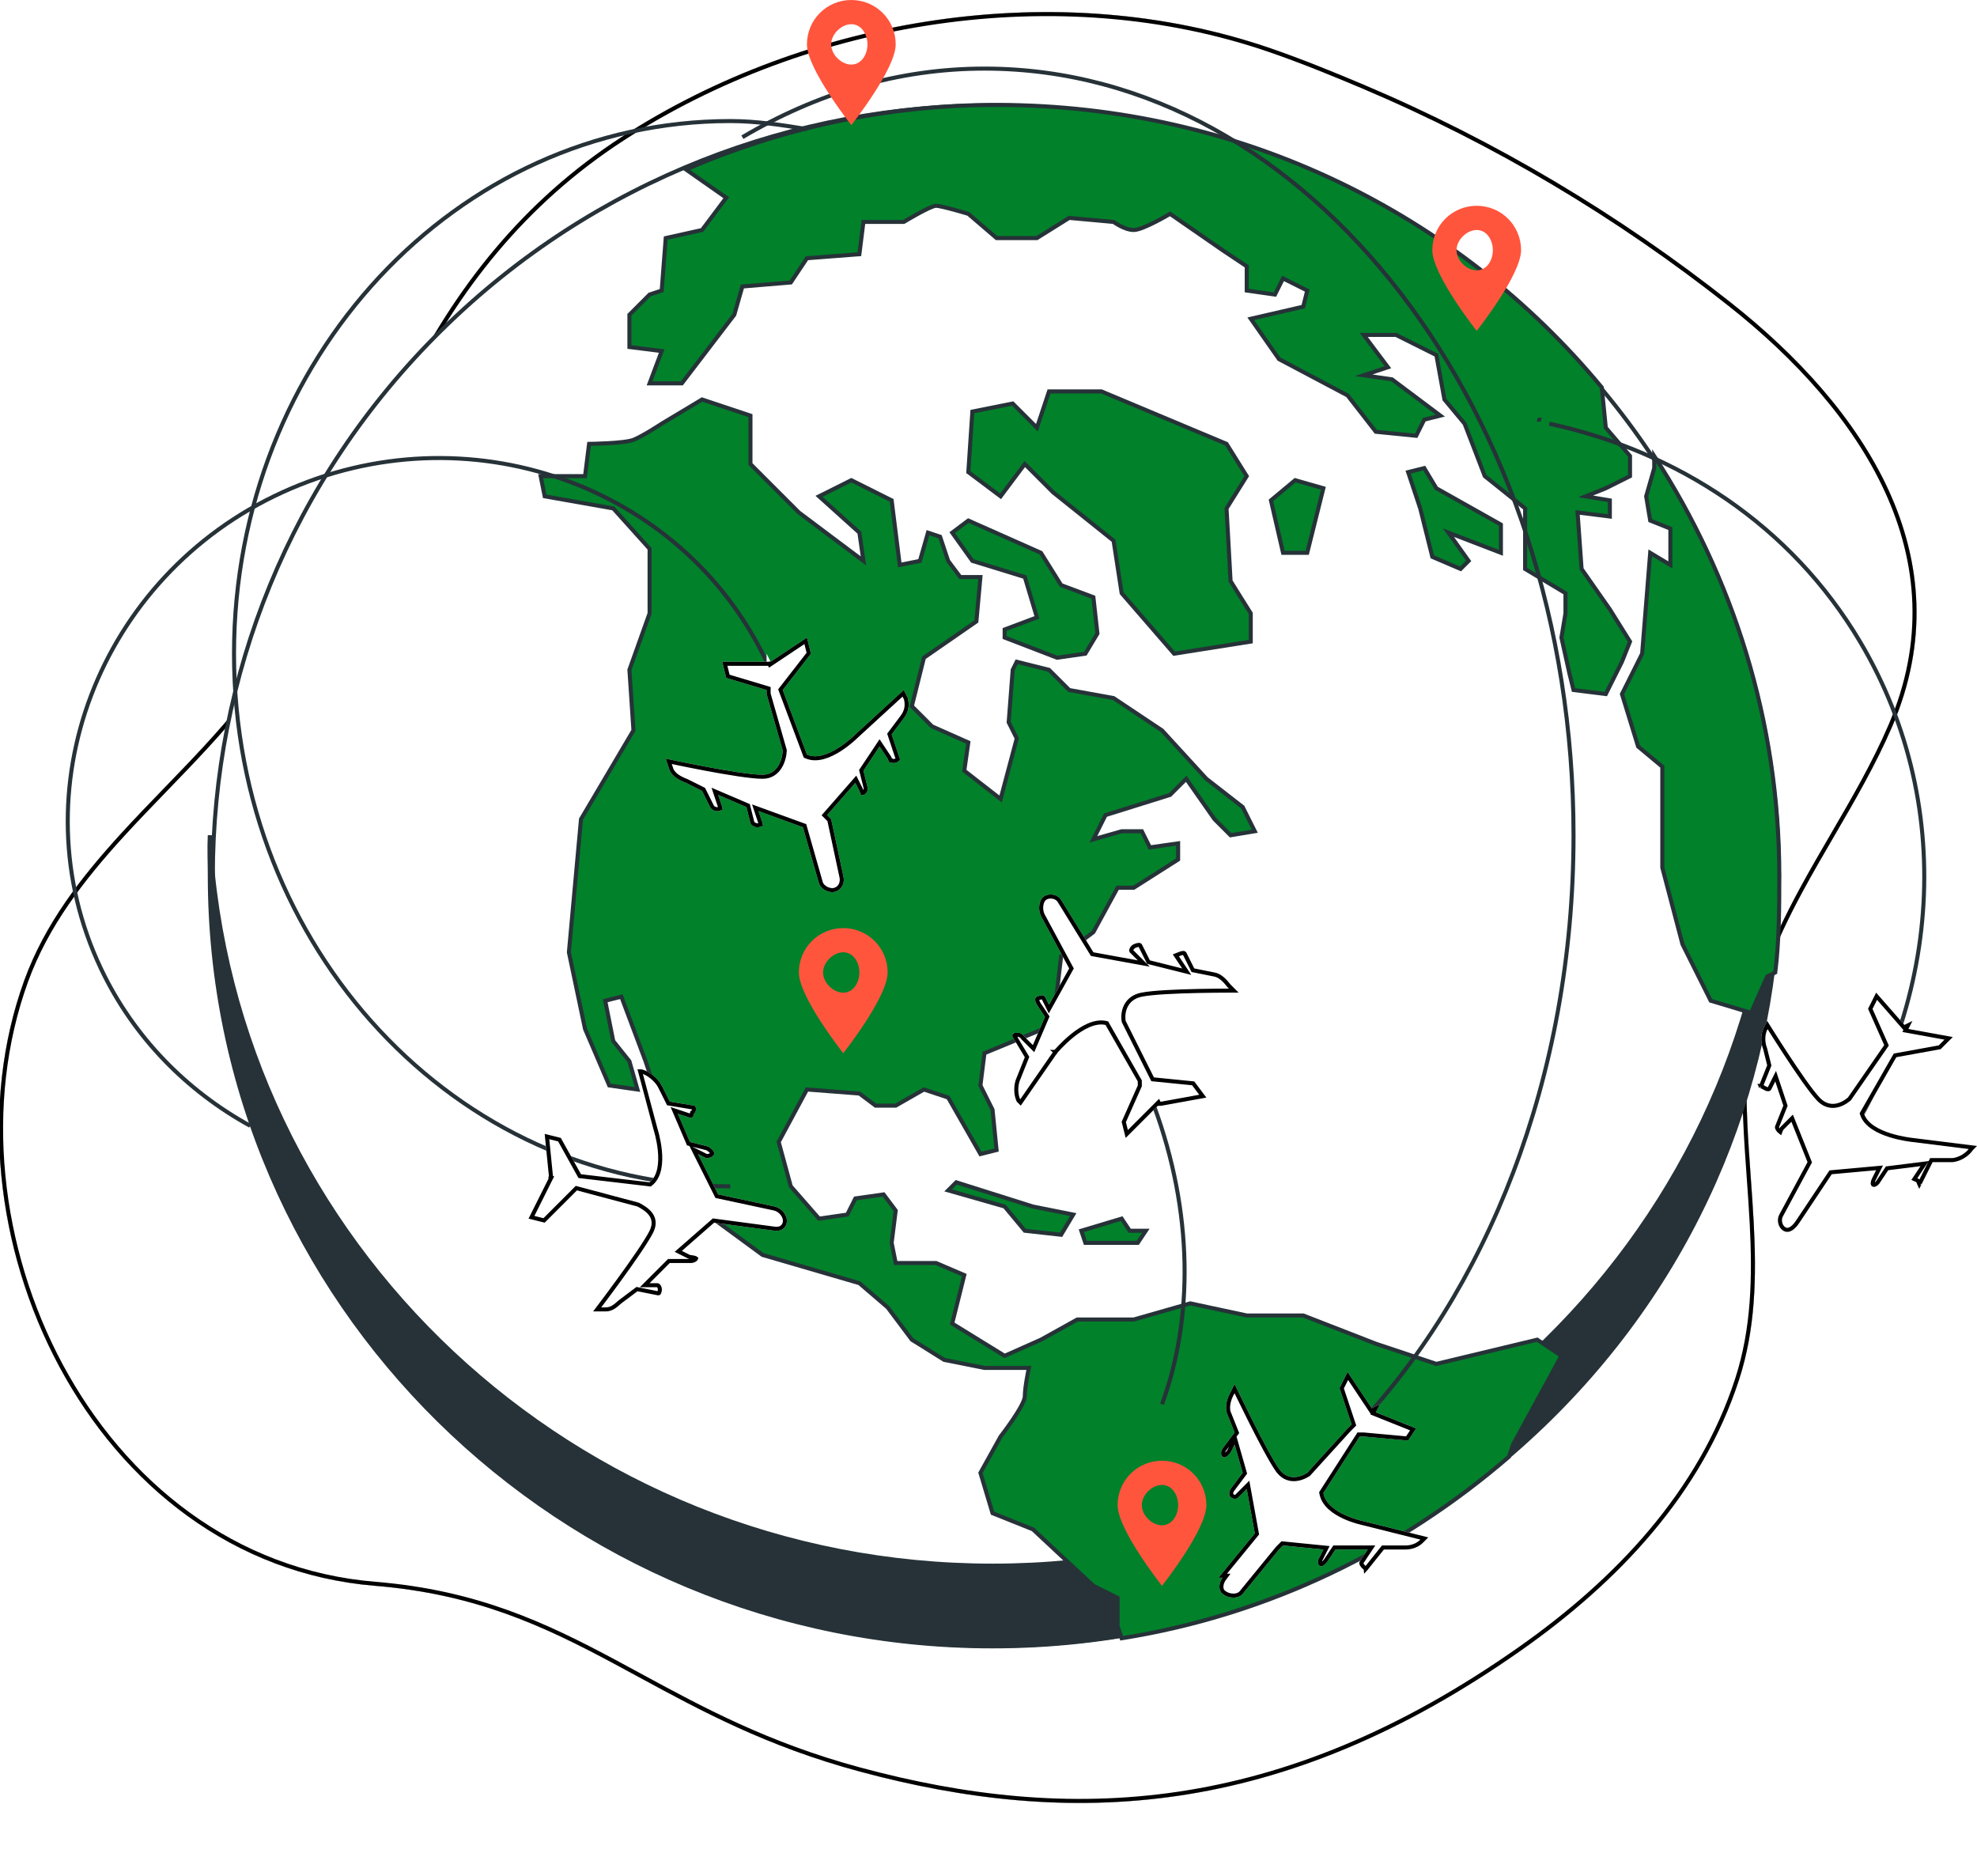 <svg xmlns="http://www.w3.org/2000/svg" width="490" height="465" viewBox="0 0 490 465" fill="none">
<g clip-path="url(#clip0_172_2949)">
<path d="M314.837 12.473L314.838 12.473C322.361 15.059 330.445 18.349 337.806 21.46C370.524 35.313 401.049 53.557 428.691 75.392L429 75L428.691 75.392C461.613 101.39 486.404 138.217 468.541 179.803C464.502 189.206 459.333 198.083 454.162 206.963C451.575 211.404 448.989 215.847 446.543 220.355C439.226 233.844 433.219 247.858 432.501 263.978C432.089 273.177 432.757 282.486 433.422 291.763C433.697 295.593 433.971 299.417 434.169 303.227C434.847 316.294 434.633 329.237 430.525 341.845C421.37 369.938 400.753 391.685 376.713 408.591C317.193 450.453 265.184 452.543 213.131 438.517C190.196 432.338 173.893 423.489 158.527 415.15C156.459 414.028 154.408 412.914 152.36 411.818C135.091 402.575 118.063 394.551 93.041 392.502C57.926 389.63 30.784 367.512 15.163 338.477C-0.462 309.435 -4.528 273.527 6.471 243.17C11.507 229.27 20.456 217.751 30.426 206.85C33.89 203.063 37.484 199.344 41.078 195.625C47.801 188.669 54.523 181.713 60.392 174.311C69.621 162.676 76.429 149.926 82.531 136.83C85.102 131.312 87.542 125.749 89.983 120.181C93.351 112.5 96.723 104.809 100.449 97.22C113.058 71.556 130.009 50.186 154.273 34.419C200.22 4.582 262.439 -5.614 314.837 12.473Z" stroke="black"/>
<g opacity="0.7">
<path d="M338 21C330.637 17.887 322.54 14.592 315 12C262.442 -6.142 200.063 4.087 154 34C129.647 49.825 112.64 71.272 100 97C87.155 123.163 78.387 150.82 60.001 174C42.011 196.688 16.142 215.013 6 243C-16.105 304.013 22.364 387.223 93.001 393C142.84 397.083 160.824 424.941 213 439C265.177 453.059 317.343 450.959 377 409C401.09 392.06 421.8 370.233 431 342C439.275 316.604 431.839 289.931 433 264C434.426 231.988 456.86 208.262 469 180C487.005 138.084 461.967 101.033 429 75C401.325 53.137 370.761 34.87 338 21Z" fill="white"/>
<path d="M314.837 12.473L314.838 12.473C322.361 15.059 330.445 18.349 337.806 21.46C370.524 35.313 401.049 53.557 428.691 75.392L429 75L428.691 75.392C461.613 101.39 486.404 138.217 468.541 179.803C464.502 189.206 459.333 198.083 454.162 206.963C451.575 211.404 448.989 215.847 446.543 220.355C439.226 233.844 433.219 247.858 432.501 263.978C432.089 273.177 432.757 282.486 433.422 291.763C433.697 295.593 433.971 299.417 434.169 303.227C434.847 316.294 434.633 329.237 430.525 341.845C421.37 369.938 400.753 391.685 376.713 408.591C317.193 450.453 265.184 452.543 213.131 438.517C190.196 432.338 173.893 423.489 158.527 415.15C156.459 414.028 154.408 412.914 152.36 411.818C135.091 402.575 118.063 394.551 93.041 392.502C57.926 389.63 30.784 367.512 15.163 338.477C-0.462 309.435 -4.528 273.527 6.471 243.17C11.507 229.27 20.456 217.751 30.426 206.85C33.89 203.063 37.484 199.344 41.078 195.625C47.801 188.669 54.523 181.713 60.392 174.311C69.621 162.676 76.429 149.926 82.531 136.83C85.102 131.312 87.542 125.749 89.983 120.181C93.351 112.5 96.723 104.809 100.449 97.22C113.058 71.556 130.009 50.186 154.273 34.419C200.22 4.582 262.439 -5.614 314.837 12.473Z" stroke="black"/>
</g>
<path d="M384.071 351.638C459.866 277.086 459.866 156.914 384.071 82.362C308.277 7.81 185.389 7.109 109.595 81.661C33.8 156.213 33.8 277.787 109.595 352.339C185.389 426.891 308.277 426.19 384.071 351.638Z" fill="white" stroke="#263238" stroke-miterlimit="10"/>
<path d="M246 388C142.309 388 57.347 307.724 52 207C51.824 210.353 52 213.604 52 217C52 322.421 138.857 408 246 408C353.143 408 440 322.421 440 217C440 213.604 440.191 210.353 440 207C434.653 307.724 349.691 388 246 388Z" fill="#263238"/>
<path d="M246 388C142.309 388 57.347 307.724 52 207C51.824 210.353 52 213.604 52 217C52 322.421 138.857 408 246 408C353.143 408 440 322.421 440 217C440 213.604 440.191 210.353 440 207C434.653 307.724 349.691 388 246 388Z" stroke="#263238" stroke-miterlimit="10"/>
<path d="M236 132L241 139L254 143L257 153L249 156V158L262 163L269 162L272 157L271 148L263 145L258 137L240 129L236 132Z" fill="#00812A"/>
<path d="M236 132L241 139L254 143L257 153L249 156V158L262 163L269 162L272 157L271 148L263 145L258 137L240 129L236 132Z" stroke="#263238" stroke-miterlimit="10"/>
<path d="M356 338L341 333L323 326H309L295 323L281 327H272H267L258 332L249 336L236 328L239 316L232 313H222L221 308L222 300L219 296L212 297L210 301L203 302L196 294L193 283L200 270L213 271L217 274H222L229 270L235 272L243 286L247 285L246 275L243 269L244 261L261 254L263 237L271 231L277 220H281L292 213V209L285 210L283 206H278L271 208L274 202L290 197L294 193L301 203L305 207L311 206L308 200L299 193L288 181L276 173L265 171L260 166L252 164L251 166L250 179L252 183L248 198L239 191L240 184L231 180L226 175L229 163L242 154L243 143H238L235 139L233 133L230 132L228 139L223 140L221 124L217 122L211 119L203 123L213 132L214 139L198 127L186 115V103L174 99L164 105C164 105 159.304 108.089 157 109C154.696 109.911 146 110 146 110L145 118H134L135 123L152 126L161 136V152L156 166L157 181L144 203L141 236L145 255L151 269L158 270L156 263L152 258L150 248L154 247L160 263L165 278V289L174 300L189 311L213 318L220 324L226 332L234 337L244 339H255C255 339 254 343.729 254 346C254 348.271 248 356 248 356L243 365L246 375L256 379L271 393L277 396V403L278 406C314.598 400.184 347.307 384.032 374 361L375 358L387 336L381 332L356 338Z" fill="#00812A"/>
<path d="M356 338L341 333L323 326H309L295 323L281 327H272H267L258 332L249 336L236 328L239 316L232 313H222L221 308L222 300L219 296L212 297L210 301L203 302L196 294L193 283L200 270L213 271L217 274H222L229 270L235 272L243 286L247 285L246 275L243 269L244 261L261 254L263 237L271 231L277 220H281L292 213V209L285 210L283 206H278L271 208L274 202L290 197L294 193L301 203L305 207L311 206L308 200L299 193L288 181L276 173L265 171L260 166L252 164L251 166L250 179L252 183L248 198L239 191L240 184L231 180L226 175L229 163L242 154L243 143H238L235 139L233 133L230 132L228 139L223 140L221 124L217 122L211 119L203 123L213 132L214 139L198 127L186 115V103L174 99L164 105C164 105 159.304 108.089 157 109C154.696 109.911 146 110 146 110L145 118H134L135 123L152 126L161 136V152L156 166L157 181L144 203L141 236L145 255L151 269L158 270L156 263L152 258L150 248L154 247L160 263L165 278V289L174 300L189 311L213 318L220 324L226 332L234 337L244 339H255C255 339 254 343.729 254 346C254 348.271 248 356 248 356L243 365L246 375L256 379L271 393L277 396V403L278 406C314.598 400.184 347.307 384.032 374 361L375 358L387 336L381 332L356 338Z" stroke="#263238" stroke-miterlimit="10"/>
<path d="M404 159L399 151L392 141L391 127L399 128V124L393 123L398 121L404 118V113L398 106L397 96C361.452 53.07 307.529 26 247 26C219.48 26 193.704 31.779 170 42L180 49L174 57L165 59L164 72L161 73L156 78V86L164 87L161 95H169L182 78L184 71L196 70L200 64L213 63L214 55H224C224 55 230.62 51 232 51C233.38 51 240 53 240 53L247 59H257L265 54L276 55C276 55 278.696 57 281 57C283.304 57 290 53 290 53L303 62L309 66V72L316 73L318 69L324 72L323 76L310 79L317 89L334 98L341 107L351 108L353 104L357 103L345 94L338 93L344 91L338 83H346L356 88L358 99L363 105L368 118L378 126V141L388 147V152L387 158L389 167L390 171L398 172L402 164L404 159Z" fill="#00812A"/>
<path d="M404 159L399 151L392 141L391 127L399 128V124L393 123L398 121L404 118V113L398 106L397 96C361.452 53.07 307.529 26 247 26C219.48 26 193.704 31.779 170 42L180 49L174 57L165 59L164 72L161 73L156 78V86L164 87L161 95H169L182 78L184 71L196 70L200 64L213 63L214 55H224C224 55 230.62 51 232 51C233.38 51 240 53 240 53L247 59H257L265 54L276 55C276 55 278.696 57 281 57C283.304 57 290 53 290 53L303 62L309 66V72L316 73L318 69L324 72L323 76L310 79L317 89L334 98L341 107L351 108L353 104L357 103L345 94L338 93L344 91L338 83H346L356 88L358 99L363 105L368 118L378 126V141L388 147V152L387 158L389 167L390 171L398 172L402 164L404 159Z" stroke="#263238" stroke-miterlimit="10"/>
<path d="M410 113V116L408 123L409 129L414 131V140L409 137L407 162L402 172L406 185L412 190V215L417 234L424 248L434 251L438 242L440 241C440.975 233.204 441 225.057 441 217C441 178.685 429.471 142.924 410 113Z" fill="#00812A"/>
<path d="M410 113V116L408 123L409 129L414 131V140L409 137L407 162L402 172L406 185L412 190V215L417 234L424 248L434 251L438 242L440 241C440.975 233.204 441 225.057 441 217C441 178.685 429.471 142.924 410 113Z" stroke="#263238" stroke-miterlimit="10"/>
<path d="M304 110L273 97H260L257 106L251 100L241 102L240 117L248 123L254 115L261 122L276 134L278 147L291 162L310 159V152L305 144L304 126L309 118L304 110Z" fill="#00812A"/>
<path d="M304 110L273 97H260L257 106L251 100L241 102L240 117L248 123L254 115L261 122L276 134L278 147L291 162L310 159V152L305 144L304 126L309 118L304 110Z" stroke="#263238" stroke-miterlimit="10"/>
<path d="M328 121L321 119L315 124L318 137H324L328 121Z" fill="#00812A"/>
<path d="M328 121L321 119L315 124L318 137H324L328 121Z" stroke="#263238" stroke-miterlimit="10"/>
<path d="M372 130L356 121L353 116L349 117L352 126L355 138L362 141L364 139L359 132L372 137V130Z" fill="#00812A"/>
<path d="M372 130L356 121L353 116L349 117L352 126L355 138L362 141L364 139L359 132L372 137V130Z" stroke="#263238" stroke-miterlimit="10"/>
<path d="M237 293L235 295L249 299L254 305L263 306L266 301L256 299L237 293Z" fill="#00812A"/>
<path d="M237 293L235 295L249 299L254 305L263 306L266 301L256 299L237 293Z" stroke="#263238" stroke-miterlimit="10"/>
<path d="M278 302L268 305L269 308H282L284 305H280L278 302Z" fill="#00812A"/>
<path d="M278 302L268 305L269 308H282L284 305H280L278 302Z" stroke="#263238" stroke-miterlimit="10"/>
<path d="M272 246C277.692 254.212 282.249 263.858 286 274C295.792 300.465 295.764 326.952 288 348" stroke="#263238" stroke-miterlimit="10"/>
<path d="M263 223C262.221 221.737 260.337 221.311 259 222C257.413 222.833 257.206 225.421 258 227L265 240L260 249L259 247C258.618 246.411 257.646 246.713 257 247C256.25 247.345 256.603 248.311 257 249L259 252L256 259L254 257C253.618 256.397 252.631 255.67 252 256C251.28 255.785 250.632 256.368 251 257L254 262L252 267C251.192 268.723 251.162 271.277 252 273L253 274L262 261C262 261 268.799 252.823 274 254L282 268V269L278 278L279 282L287 274L288 276C288.044 276.172 288.103 276.144 288 276V274L299 272L296 268L286 267L279 253C278.662 250.961 279.312 247.761 283 247C288.451 245.88 307 246 307 246L305 244C303.957 242.665 302.689 241.287 301 241L296 240L294 236C293.618 235.411 292.646 235.713 292 236C291.25 236.345 290.603 236.311 291 237L293 240L285 238L283 234C282.618 233.411 281.646 233.713 281 234C280.25 234.345 279.603 235.311 280 236L282 238L271 236L263 223Z" fill="white"/>
<path d="M265.437 240.243L265.57 240.004L265.44 239.763L258.443 226.769C258.1 226.082 257.965 225.151 258.101 224.299C258.237 223.44 258.628 222.761 259.23 222.444C259.779 222.161 260.459 222.101 261.091 222.254C261.725 222.407 262.267 222.764 262.574 223.262L270.574 236.262L270.691 236.452L270.91 236.492L281.91 238.492L283.485 238.778L282.353 237.646L280.41 235.703C280.356 235.567 280.366 235.368 280.507 235.114C280.663 234.833 280.932 234.582 281.206 234.456C281.513 234.319 281.858 234.199 282.149 234.169C282.424 234.141 282.524 234.201 282.569 234.256L284.553 238.224L284.655 238.429L284.878 238.485L292.878 240.485L294.133 240.799L293.416 239.723L291.434 236.751C291.485 236.731 291.55 236.707 291.637 236.677L291.662 236.668C291.813 236.615 292.005 236.548 292.205 236.456C292.513 236.32 292.858 236.199 293.149 236.169C293.424 236.141 293.524 236.201 293.569 236.256L295.553 240.224L295.662 240.442L295.902 240.49L300.902 241.49L300.909 241.492L300.916 241.493C302.395 241.744 303.557 242.966 304.606 244.308L304.625 244.332L304.646 244.354L305.789 245.496C305.313 245.496 304.712 245.496 304.015 245.499C302.188 245.505 299.696 245.525 297.033 245.58C291.731 245.69 285.679 245.939 282.899 246.51L282.899 246.51C280.906 246.921 279.694 248.009 279.044 249.295C278.405 250.56 278.324 251.982 278.506 253.082L278.519 253.156L278.552 253.224L285.553 267.224L285.676 267.47L285.95 267.498L295.731 268.476L298.114 271.653L287.91 273.508L287.5 273.583V273.882L287.447 273.776L287.137 273.156L286.646 273.646L279.271 281.022L278.527 278.046L282.457 269.203L282.5 269.106V269V268V267.867L282.434 267.752L274.434 253.752L274.325 253.561L274.11 253.512C272.665 253.185 271.15 253.515 269.729 254.139C268.305 254.765 266.929 255.706 265.735 256.67C264.539 257.635 263.511 258.636 262.783 259.394C262.418 259.774 262.128 260.094 261.928 260.319C261.828 260.432 261.75 260.522 261.698 260.583C261.671 260.614 261.651 260.638 261.637 260.654L261.621 260.673L261.617 260.678L261.616 260.68L261.615 260.68C261.615 260.68 261.615 260.68 262 261L261.615 260.68L261.601 260.697L261.589 260.715L252.93 273.223L252.414 272.708C251.682 271.127 251.717 268.781 252.452 267.212L252.459 267.199L252.464 267.186L254.464 262.186L254.556 261.955L254.428 261.743L251.432 256.749C251.431 256.748 251.431 256.747 251.431 256.746C251.391 256.677 251.392 256.636 251.395 256.619C251.397 256.599 251.408 256.572 251.439 256.543C251.503 256.481 251.653 256.418 251.856 256.479L252.051 256.537L252.231 256.443C252.312 256.401 252.512 256.391 252.843 256.583C253.151 256.761 253.432 257.038 253.577 257.268L253.607 257.314L253.646 257.354L255.646 259.354L256.168 259.876L256.459 259.197L259.459 252.197L259.566 251.948L259.416 251.723L257.425 248.737C257.241 248.414 257.098 248.077 257.066 247.812C257.051 247.682 257.067 247.605 257.085 247.563C257.099 247.533 257.124 247.494 257.206 247.455C257.513 247.319 257.858 247.199 258.149 247.169C258.424 247.141 258.524 247.201 258.569 247.256L259.552 249.224L259.976 250.071L260.437 249.243L265.437 240.243Z" stroke="black"/>
<path d="M181 294C113.077 294 58 234.899 58 162C58 89.101 113.077 30 181 30C187.463 30 193.802 30.972 200 32" stroke="#263238" stroke-miterlimit="10"/>
<g filter="url(#filter0_d_172_2949)">
<path d="M192 301C193.494 301.189 194.736 300.468 195 299C195.308 297.241 193.758 295.378 192 295L178 292L173 282L175 283C175.703 283.073 176.839 282.683 177 282C177.19 281.215 175.791 280.116 175 280L171 279L168 272L171 273C171.718 273.073 171.868 272.712 172 272C172.615 271.578 172.733 270.102 172 270L166 269L164 265C163.121 263.285 160.89 261.422 159 261H158L162 276C162 276 165.146 285.701 161 289L144 287L139 278L135 277L136 287H134C133.824 287 133.839 286.927 134 287L136 288L131 298L135 299L143 291L158 295C159.846 296.003 162.67 297.657 161 301C158.524 305.927 147 321 147 321H150C151.714 321.029 152.725 320.134 154 319L158 316L163 317C163.703 317.073 163.839 316.683 164 316C164.19 315.215 163.791 314.116 163 314H161L166 309H171C171.703 309.073 172.839 308.683 173 308C173.19 307.215 171.791 307.116 171 307L169 306L177 299L192 301Z" fill="white"/>
<path d="M177.66 292.439L177.553 292.224L172.553 282.224L171.882 280.882L173.224 281.553L175.134 282.508C175.381 282.516 175.71 282.455 176.001 282.326C176.345 282.174 176.487 281.996 176.513 281.885L176.514 281.882C176.521 281.852 176.524 281.767 176.44 281.611C176.357 281.46 176.217 281.288 176.031 281.119C175.646 280.768 175.187 280.533 174.927 280.495L174.903 280.491L174.879 280.485L170.879 279.485L170.638 279.425L170.54 279.197L167.54 272.197L167.102 271.174L168.158 271.526L171.102 272.507C171.209 272.514 171.269 272.504 171.298 272.495C171.323 272.488 171.329 272.482 171.338 272.472C171.353 272.453 171.381 272.41 171.414 272.31C171.447 272.211 171.476 272.082 171.508 271.909L171.546 271.705L171.717 271.587C171.769 271.552 171.841 271.47 171.904 271.326C171.964 271.186 172 271.02 172.006 270.863C172.011 270.701 171.983 270.586 171.951 270.526C171.942 270.508 171.935 270.499 171.931 270.495C171.931 270.495 171.931 270.495 171.931 270.495L171.918 270.493L171.918 270.493L165.918 269.493L165.667 269.451L165.553 269.224L163.555 265.228C163.555 265.227 163.554 265.227 163.554 265.226C163.154 264.446 162.429 263.604 161.564 262.903C160.715 262.215 159.776 261.698 158.943 261.5H158.651L162.48 275.859L162.486 275.877C162.492 275.897 162.501 275.926 162.512 275.963C162.535 276.038 162.568 276.146 162.608 276.285C162.687 276.563 162.796 276.962 162.913 277.451C163.147 278.427 163.416 279.767 163.553 281.216C163.689 282.661 163.697 284.238 163.395 285.679C163.092 287.121 162.47 288.469 161.311 289.391L161.148 289.521L160.942 289.497L143.942 287.497L143.687 287.467L143.563 287.243L138.668 278.432L135.568 277.657L136.498 286.95L136.552 287.5H136.118L136.224 287.553L136.671 287.776L136.447 288.224L131.726 297.666L134.847 298.446L142.646 290.646L142.85 290.443L143.129 290.517L158.129 294.517L158.186 294.532L158.239 294.561C159.151 295.056 160.414 295.765 161.216 296.82C161.626 297.358 161.925 297.996 161.993 298.748C162.062 299.498 161.898 300.321 161.447 301.223L161.447 301.225C160.186 303.733 156.657 308.77 153.476 313.142C151.879 315.337 150.359 317.377 149.239 318.868C148.74 319.533 148.32 320.088 148.008 320.5H150H150.008V320.5C151.503 320.525 152.377 319.774 153.668 318.626L153.683 318.613L153.7 318.6L157.7 315.6L157.879 315.466L158.098 315.51L163.073 316.505C163.191 316.515 163.25 316.503 163.276 316.495C163.294 316.489 163.303 316.483 163.316 316.467C163.336 316.443 163.367 316.392 163.403 316.288C163.44 316.185 163.473 316.055 163.513 315.885L163.514 315.882C163.581 315.607 163.545 315.25 163.412 314.955C163.285 314.674 163.114 314.535 162.956 314.5H161H159.793L160.646 313.646L165.646 308.646L165.793 308.5H166H171H171.026L171.051 308.503C171.304 308.529 171.676 308.47 172.001 308.326C172.345 308.174 172.487 307.996 172.513 307.885L172.514 307.882C172.515 307.878 172.516 307.875 172.517 307.873C172.484 307.841 172.396 307.784 172.214 307.725C171.921 307.63 171.562 307.582 171.21 307.534C171.115 307.521 171.02 307.508 170.927 307.495L170.848 307.483L170.776 307.447L168.776 306.447L168.11 306.114L168.671 305.624L176.671 298.624L176.841 298.474L177.066 298.504L192.063 300.504C192.063 300.504 192.064 300.504 192.064 300.504C192.717 300.586 193.278 300.466 193.692 300.2C194.098 299.94 194.399 299.517 194.508 298.913C194.631 298.207 194.385 297.441 193.88 296.789C193.374 296.137 192.645 295.65 191.895 295.489L177.66 292.439ZM177.66 292.439L177.895 292.489L191.895 295.489L177.66 292.439Z" stroke="black"/>
</g>
<path d="M62 279C46.328 270.365 33.115 257.126 25 240C4.144 195.985 24.429 142.829 70 122C115.585 101.171 169.144 119.985 190 164C190.987 166.083 192.19 168.874 193 171" stroke="#263238" stroke-miterlimit="10"/>
<path d="M203 219C203.502 220.404 205.537 221.42 207 221C208.743 220.493 209.458 218.723 209 217L206 203L205 202L212 194L213 196C213.251 196.651 213.306 197.159 214 197C214.798 196.812 215.251 195.753 215 195L214 191L218 185L220 188C220.251 188.666 220.291 189.203 221 189C221.665 189.347 223.236 188.695 223 188L221 182L224 178C225.167 176.466 225.473 174.853 225 173L224 171L212 182C212 182 204.861 189.2 200 187L194 171L201 162L200 158L191 164L190 162C189.926 161.841 190 161.826 190 162V164H179L180 168L190 171V172L194 186C193.911 188.085 192.797 192 189 192C183.401 192 165 188 165 188L166 191C166.739 192.52 168.39 193.378 170 194L174 196L176 200C176.251 200.651 177.306 201.159 178 201C178.798 200.812 179.251 200.753 179 200L178 197L185 200L186 204C186.251 204.651 187.306 205.159 188 205C188.798 204.812 189.251 204.753 189 204L188 201L199 205L203 219Z" fill="white"/>
<path d="M208.511 217.105L208.514 217.117L208.517 217.128C208.923 218.658 208.279 220.107 206.861 220.52C206.283 220.685 205.54 220.575 204.863 220.237C204.191 219.901 203.675 219.386 203.476 218.846L199.481 204.863L199.411 204.617L199.171 204.53L188.171 200.53L187.198 200.176L187.526 201.158L188.526 204.158L188.526 204.158C188.553 204.241 188.564 204.294 188.567 204.326C188.536 204.341 188.481 204.363 188.389 204.39C188.285 204.42 188.168 204.447 188.022 204.481C187.979 204.491 187.935 204.502 187.887 204.513C187.689 204.558 187.373 204.513 187.055 204.356C186.748 204.204 186.549 204.003 186.476 203.843L185.485 199.879L185.425 199.638L185.197 199.54L178.197 196.54L177.174 196.102L177.526 197.158L178.526 200.158L178.526 200.158C178.553 200.241 178.564 200.294 178.567 200.326C178.536 200.341 178.481 200.363 178.389 200.39C178.285 200.42 178.168 200.447 178.022 200.481C177.98 200.491 177.935 200.502 177.887 200.513C177.689 200.558 177.373 200.513 177.055 200.356C176.733 200.197 176.53 199.984 176.467 199.82L176.458 199.798L176.447 199.776L174.447 195.776L174.373 195.627L174.224 195.553L170.224 193.553L170.202 193.542L170.18 193.534C168.585 192.917 167.117 192.123 166.464 190.81L165.751 188.672C166.263 188.781 166.985 188.933 167.861 189.115C169.676 189.49 172.154 189.991 174.808 190.491C180.091 191.488 186.143 192.5 189 192.5C191.108 192.5 192.481 191.398 193.316 190.044C194.138 188.712 194.453 187.122 194.5 186.021L194.503 185.94L194.481 185.863L190.5 171.93V171V170.628L190.144 170.521L180.416 167.603L179.64 164.5H190H190.5V164.118L190.553 164.224L190.806 164.73L191.277 164.416L199.687 158.81L200.456 161.885L193.605 170.693L193.434 170.914L193.532 171.176L199.532 187.176L199.605 187.37L199.794 187.455C201.15 188.069 202.636 188.014 204.056 187.63C205.476 187.246 206.872 186.524 208.092 185.747C209.314 184.968 210.378 184.121 211.134 183.47C211.514 183.144 211.817 182.866 212.026 182.669C212.131 182.571 212.212 182.492 212.268 182.438C212.296 182.411 212.317 182.39 212.332 182.375L212.346 182.361L223.849 171.816L224.528 173.175C224.946 174.862 224.664 176.301 223.602 177.697L223.6 177.7L220.6 181.7L220.443 181.91L220.526 182.158L222.521 188.143C222.516 188.151 222.508 188.164 222.492 188.183C222.432 188.258 222.309 188.353 222.128 188.437C221.952 188.519 221.755 188.573 221.578 188.59C221.391 188.609 221.278 188.581 221.232 188.557L221.055 188.464L220.863 188.519C220.801 188.537 220.762 188.542 220.741 188.543C220.714 188.503 220.681 188.432 220.634 188.298C220.62 188.259 220.603 188.21 220.584 188.155C220.55 188.053 220.508 187.931 220.468 187.824L220.448 187.77L220.416 187.723L218.416 184.723L218 184.099L217.584 184.723L213.584 190.723L213.461 190.907L213.515 191.121L214.515 195.121L214.52 195.14L214.526 195.158C214.603 195.39 214.579 195.709 214.442 195.997C214.305 196.284 214.097 196.463 213.887 196.513C213.81 196.53 213.769 196.53 213.752 196.529C213.75 196.526 213.747 196.522 213.744 196.517C213.716 196.478 213.682 196.408 213.633 196.278C213.613 196.224 213.593 196.168 213.57 196.103L213.558 196.07C213.531 195.993 213.501 195.908 213.467 195.82L213.458 195.798L213.447 195.776L212.447 193.776L212.114 193.11L211.624 193.671L204.624 201.671L204.316 202.023L204.646 202.354L205.542 203.249L208.511 217.105ZM222.525 188.131C222.525 188.131 222.525 188.133 222.523 188.137C222.524 188.133 222.525 188.131 222.525 188.131Z" stroke="black"/>
<path d="M449 294C449.344 293.671 449.672 293.329 450 293" stroke="#263238" stroke-miterlimit="10"/>
<path d="M452 291C480.766 252.49 485.801 200.719 461 159C443.849 130.161 415.761 111.866 384 105" stroke="#263238" stroke-miterlimit="10"/>
<path d="M382 104C381.663 103.899 381.337 104.101 381 104" stroke="#263238" stroke-miterlimit="10"/>
<path d="M441 301C440.285 302.296 440.716 304.237 442 305C443.532 305.907 445.037 304.483 446 303L454 291L465 290L464 292C463.679 292.619 463.416 293.611 464 294C464.671 294.446 465.62 293.691 466 293L468 290L476 289L474 292C473.664 292.634 474.387 292.626 475 293C475.175 293.706 475.635 294.634 476 294L479 288H484C485.912 287.798 487.934 286.584 489 285L490 284L474 282C474 282 463.62 280.968 462 276L470 262L481 260L484 257L473 255L474 253C474.073 252.842 474.117 252.87 474 253L472 254L465 246L463 250L467 259L458 272C456.394 273.339 453.539 274.722 451 272C447.249 267.982 438 253 438 253L437 255C436.358 256.555 436.401 258.43 437 260L438 264L436 269C435.679 269.619 436.416 269.611 437 270C437.671 270.446 438.62 270.691 439 270L440 268L442 274L440 279C439.679 279.619 440.416 280.611 441 281C441.671 281.446 441.62 280.691 442 280L444 278L448 288L441 301Z" fill="white"/>
<path d="M441.438 301.242L441.44 301.237L448.44 288.237L448.551 288.031L448.464 287.814L444.464 277.814L444.182 277.11L443.646 277.646L441.646 279.646L441.596 279.697L441.562 279.759C441.447 279.967 441.369 280.174 441.309 280.338C441.301 280.358 441.295 280.377 441.288 280.394C441.265 280.457 441.246 280.508 441.23 280.551C441.014 280.394 440.761 280.125 440.593 279.835C440.396 279.496 440.408 279.3 440.444 279.23L440.455 279.208L440.464 279.186L442.464 274.186L442.532 274.016L442.474 273.842L440.474 267.842L440.092 266.697L439.553 267.776L438.558 269.766C438.491 269.883 438.384 269.948 438.151 269.928C437.893 269.907 437.568 269.777 437.277 269.584C437.093 269.461 436.903 269.374 436.752 269.308C436.713 269.292 436.679 269.277 436.647 269.263C436.572 269.231 436.514 269.206 436.465 269.182L438.464 264.186L438.524 264.036L438.485 263.879L437.485 259.879L437.478 259.85L437.467 259.822C436.911 258.363 436.874 256.628 437.455 255.207L438.047 254.023C438.304 254.435 438.656 254.997 439.081 255.671C440.007 257.14 441.282 259.14 442.675 261.267C445.449 265.504 448.723 270.294 450.634 272.341C452.014 273.82 453.524 274.214 454.92 274.018C456.28 273.827 457.481 273.084 458.32 272.384L458.372 272.34L458.411 272.285L467.411 259.285L467.571 259.054L467.457 258.797L463.553 250.013L465.114 246.89L471.624 254.329L471.878 254.62L472.223 254.447L472.882 254.118L472.553 254.776L472.254 255.373L472.91 255.492L482.971 257.321L480.757 259.536L469.91 261.508L469.681 261.55L469.566 261.752L461.566 275.752L461.456 275.944L461.524 276.155C461.978 277.544 463.03 278.621 464.282 279.45C465.537 280.281 467.035 280.893 468.457 281.34C469.883 281.788 471.254 282.077 472.267 282.254C472.774 282.342 473.192 282.403 473.485 282.442C473.632 282.461 473.747 282.475 473.826 282.484C473.865 282.488 473.896 282.492 473.917 282.494L473.941 282.497L473.943 282.497L488.923 284.369L488.646 284.646L488.612 284.681L488.585 284.721C487.607 286.174 485.731 287.306 483.973 287.5H479H478.691L478.553 287.776L475.699 293.483C475.617 293.312 475.538 293.094 475.485 292.88L475.436 292.68L475.26 292.573C475.072 292.458 474.881 292.376 474.73 292.313C474.708 292.304 474.687 292.295 474.667 292.287C474.582 292.252 474.518 292.226 474.466 292.201L476.416 289.277L477.022 288.368L475.938 288.504L467.938 289.504L467.711 289.532L467.584 289.723L465.584 292.723L465.572 292.741L465.562 292.759C465.412 293.032 465.141 293.326 464.854 293.497C464.558 293.673 464.379 293.652 464.277 293.584C464.21 293.539 464.132 293.429 464.159 293.13C464.184 292.841 464.302 292.503 464.444 292.23L464.444 292.23L464.447 292.224L465.447 290.224L465.848 289.421L464.955 289.502L453.955 290.502L453.716 290.524L453.584 290.723L445.584 302.723L445.584 302.723L445.58 302.728C445.117 303.442 444.548 304.1 443.949 304.472C443.373 304.83 442.818 304.903 442.255 304.57C441.752 304.271 441.39 303.723 441.236 303.083C441.082 302.442 441.15 301.764 441.438 301.242ZM441.154 280.714C441.154 280.714 441.155 280.713 441.157 280.71C441.155 280.713 441.154 280.714 441.154 280.714ZM436.367 269.125C436.367 269.125 436.368 269.125 436.369 269.127C436.368 269.126 436.367 269.125 436.367 269.125ZM436.42 269.283C436.42 269.285 436.42 269.285 436.42 269.285L436.42 269.283ZM475.867 293.746C475.87 293.749 475.872 293.751 475.872 293.751C475.872 293.751 475.87 293.75 475.867 293.746ZM474.359 292.141C474.359 292.141 474.359 292.141 474.361 292.143C474.359 292.141 474.359 292.141 474.359 292.141ZM474.413 292.3C474.413 292.3 474.413 292.3 474.413 292.298L474.413 292.3Z" stroke="black"/>
<path d="M184 34C202.342 23.168 222.533 17 244 17C324.528 17 390 102.278 390 207C390 267.077 368.514 320.247 335 355" stroke="#263238" stroke-miterlimit="10"/>
<path d="M303 391C302.109 392.205 301.831 394.071 303 395C304.388 396.118 306.831 396.35 308 395L317 384L318 383L328 384L327 386C326.591 386.566 326.488 387.536 327 388C327.599 388.537 328.518 387.639 329 387L331 384H339L337 387C336.591 387.595 337.43 388.55 338 389C338.073 389.74 338.547 389.595 339 389L343 384H348C349.929 384.058 351.714 383.437 353 382L354 381L338 377C338 377 328.906 375.196 328 370L337 356H338L349 357L351 354L341 350L342 348C342.088 347.84 342.146 347.898 342 348L340 349L334 340L332 344L335 353L334 354L324 365C322.217 366.118 319.148 367.063 317 364C313.843 359.486 306 343 306 343L305 345C304.152 346.466 303.62 348.36 304 350L306 355L303 359C302.591 359.566 302.488 360.536 303 361C303.599 361.537 304.518 360.639 305 360L306 358L308 365L305 369C304.591 369.566 304.488 370.536 305 371C305.599 371.537 306.518 371.639 307 371L309 369L311 380L302 391H303Z" fill="white"/>
<path d="M303.402 391.297L303.992 390.5H303.055L311.387 380.317L311.533 380.138L311.492 379.911L309.492 368.911L309.321 367.972L308.646 368.646L306.646 370.646L306.622 370.671L306.601 370.699C306.471 370.871 306.286 370.949 306.061 370.941C305.825 370.933 305.556 370.826 305.335 370.629C305.225 370.528 305.145 370.336 305.154 370.055C305.164 369.779 305.261 369.494 305.403 369.296L308.4 365.3L308.549 365.101L308.481 364.863L306.481 357.863L306.128 356.627L305.553 357.776L304.574 359.734C304.351 360.023 304.055 360.337 303.771 360.522C303.624 360.618 303.514 360.656 303.445 360.663C303.397 360.668 303.371 360.66 303.335 360.629C303.225 360.528 303.145 360.336 303.154 360.055C303.164 359.779 303.261 359.494 303.403 359.296L306.4 355.3L306.569 355.075L306.464 354.814L304.479 349.851C304.154 348.386 304.628 346.643 305.433 345.25L305.44 345.237L305.447 345.224L305.99 344.137C306.204 344.581 306.487 345.169 306.825 345.865C307.61 347.482 308.69 349.686 309.869 352.032C312.219 356.707 314.987 361.993 316.59 364.287L316.591 364.287C317.757 365.95 319.212 366.56 320.634 366.568C322.023 366.575 323.33 366.01 324.266 365.424L324.324 365.387L324.37 365.336L334.362 354.345L335.354 353.354L335.572 353.135L335.474 352.842L332.54 344.038L334.062 340.994L339.584 349.277L339.829 349.645L340.224 349.447L340.882 349.118L340.553 349.776L340.31 350.262L340.814 350.464L350.242 354.235L348.749 356.475L338.045 355.502L338.023 355.5H338H337H336.727L336.579 355.73L327.579 369.73L327.474 369.894L327.507 370.086C327.758 371.526 328.573 372.705 329.607 373.654C330.638 374.602 331.91 375.34 333.13 375.903C334.353 376.466 335.544 376.862 336.426 377.117C336.868 377.245 337.235 377.338 337.492 377.399C337.621 377.429 337.722 377.452 337.792 377.467C337.827 377.475 337.854 377.48 337.872 377.484L337.89 377.488L353.022 381.271L352.646 381.646L352.637 381.656L352.627 381.667C351.457 382.974 349.825 383.555 348.015 383.5L348.008 383.5H348H343H342.76L342.61 383.688L338.61 388.688L338.609 388.688L338.602 388.697C338.561 388.751 338.523 388.797 338.486 388.837L338.477 388.739L338.31 388.608C338.056 388.407 337.748 388.097 337.557 387.79C337.342 387.445 337.392 387.312 337.412 387.283L337.412 387.283L337.416 387.277L339.416 384.277L339.934 383.5H339H331H330.732L330.584 383.723L328.592 386.71C328.368 387.006 328.063 387.332 327.771 387.522C327.624 387.618 327.514 387.656 327.445 387.663C327.397 387.668 327.371 387.66 327.335 387.629C327.225 387.528 327.145 387.336 327.154 387.055C327.164 386.777 327.262 386.49 327.405 386.293L327.429 386.26L327.447 386.224L328.447 384.224L328.772 383.575L328.05 383.502L318.05 382.502L317.814 382.479L317.646 382.646L316.646 383.646L316.629 383.664L316.613 383.683L307.618 394.678C307.161 395.202 306.426 395.451 305.598 395.426C304.768 395.4 303.917 395.096 303.314 394.611L303.311 394.609C302.885 394.27 302.697 393.747 302.727 393.127C302.756 392.502 303.01 391.828 303.402 391.297Z" stroke="black"/>
<path d="M211 0C204.924 0 200 4.873 200 11C200 17.127 211 31 211 31C211 31 222 17.127 222 11C222 4.873 217.076 0 211 0ZM211 16C208.509 16 206 13.512 206 11C206 8.488 208.509 6 211 6C213.491 6 215 8.488 215 11C215 13.512 213.491 16 211 16Z" fill="#FF553D"/>
<path d="M366 51C359.925 51 355 55.873 355 62C355 68.126 366 82 366 82C366 82 377 68.126 377 62C377 55.873 372.075 51 366 51ZM366 67C363.509 67 361 64.512 361 62C361 59.488 363.509 57 366 57C368.491 57 370 59.488 370 62C370 64.512 368.491 67 366 67Z" fill="#FF553D"/>
<path d="M288 362C281.925 362 277 366.873 277 373C277 379.127 288 393 288 393C288 393 299 379.127 299 373C299 366.873 294.075 362 288 362ZM288 378C285.509 378 283 375.512 283 373C283 370.488 285.509 368 288 368C290.491 368 292 370.488 292 373C292 375.512 290.491 378 288 378Z" fill="#FF553D"/>
<path d="M209 230C202.925 230 198 234.873 198 241C198 247.127 209 261 209 261C209 261 220 247.127 220 241C220 234.873 215.075 230 209 230ZM209 246C206.509 246 204 243.512 204 241C204 238.488 206.509 236 209 236C211.491 236 213 238.488 213 241C213 243.512 211.491 246 209 246Z" fill="#FF553D"/>
</g>
<defs>
<filter id="filter0_d_172_2949" x="127" y="261" width="72.039" height="68.001" filterUnits="userSpaceOnUse" color-interpolation-filters="sRGB">
<feFlood flood-opacity="0" result="BackgroundImageFix"/>
<feColorMatrix in="SourceAlpha" type="matrix" values="0 0 0 0 0 0 0 0 0 0 0 0 0 0 0 0 0 0 127 0" result="hardAlpha"/>
<feOffset dy="4"/>
<feGaussianBlur stdDeviation="2"/>
<feComposite in2="hardAlpha" operator="out"/>
<feColorMatrix type="matrix" values="0 0 0 0 0 0 0 0 0 0 0 0 0 0 0 0 0 0 0.25 0"/>
<feBlend mode="normal" in2="BackgroundImageFix" result="effect1_dropShadow_172_2949"/>
<feBlend mode="normal" in="SourceGraphic" in2="effect1_dropShadow_172_2949" result="shape"/>
</filter>
<clipPath id="clip0_172_2949">
<rect width="490" height="465" fill="white"/>
</clipPath>
</defs>
</svg>